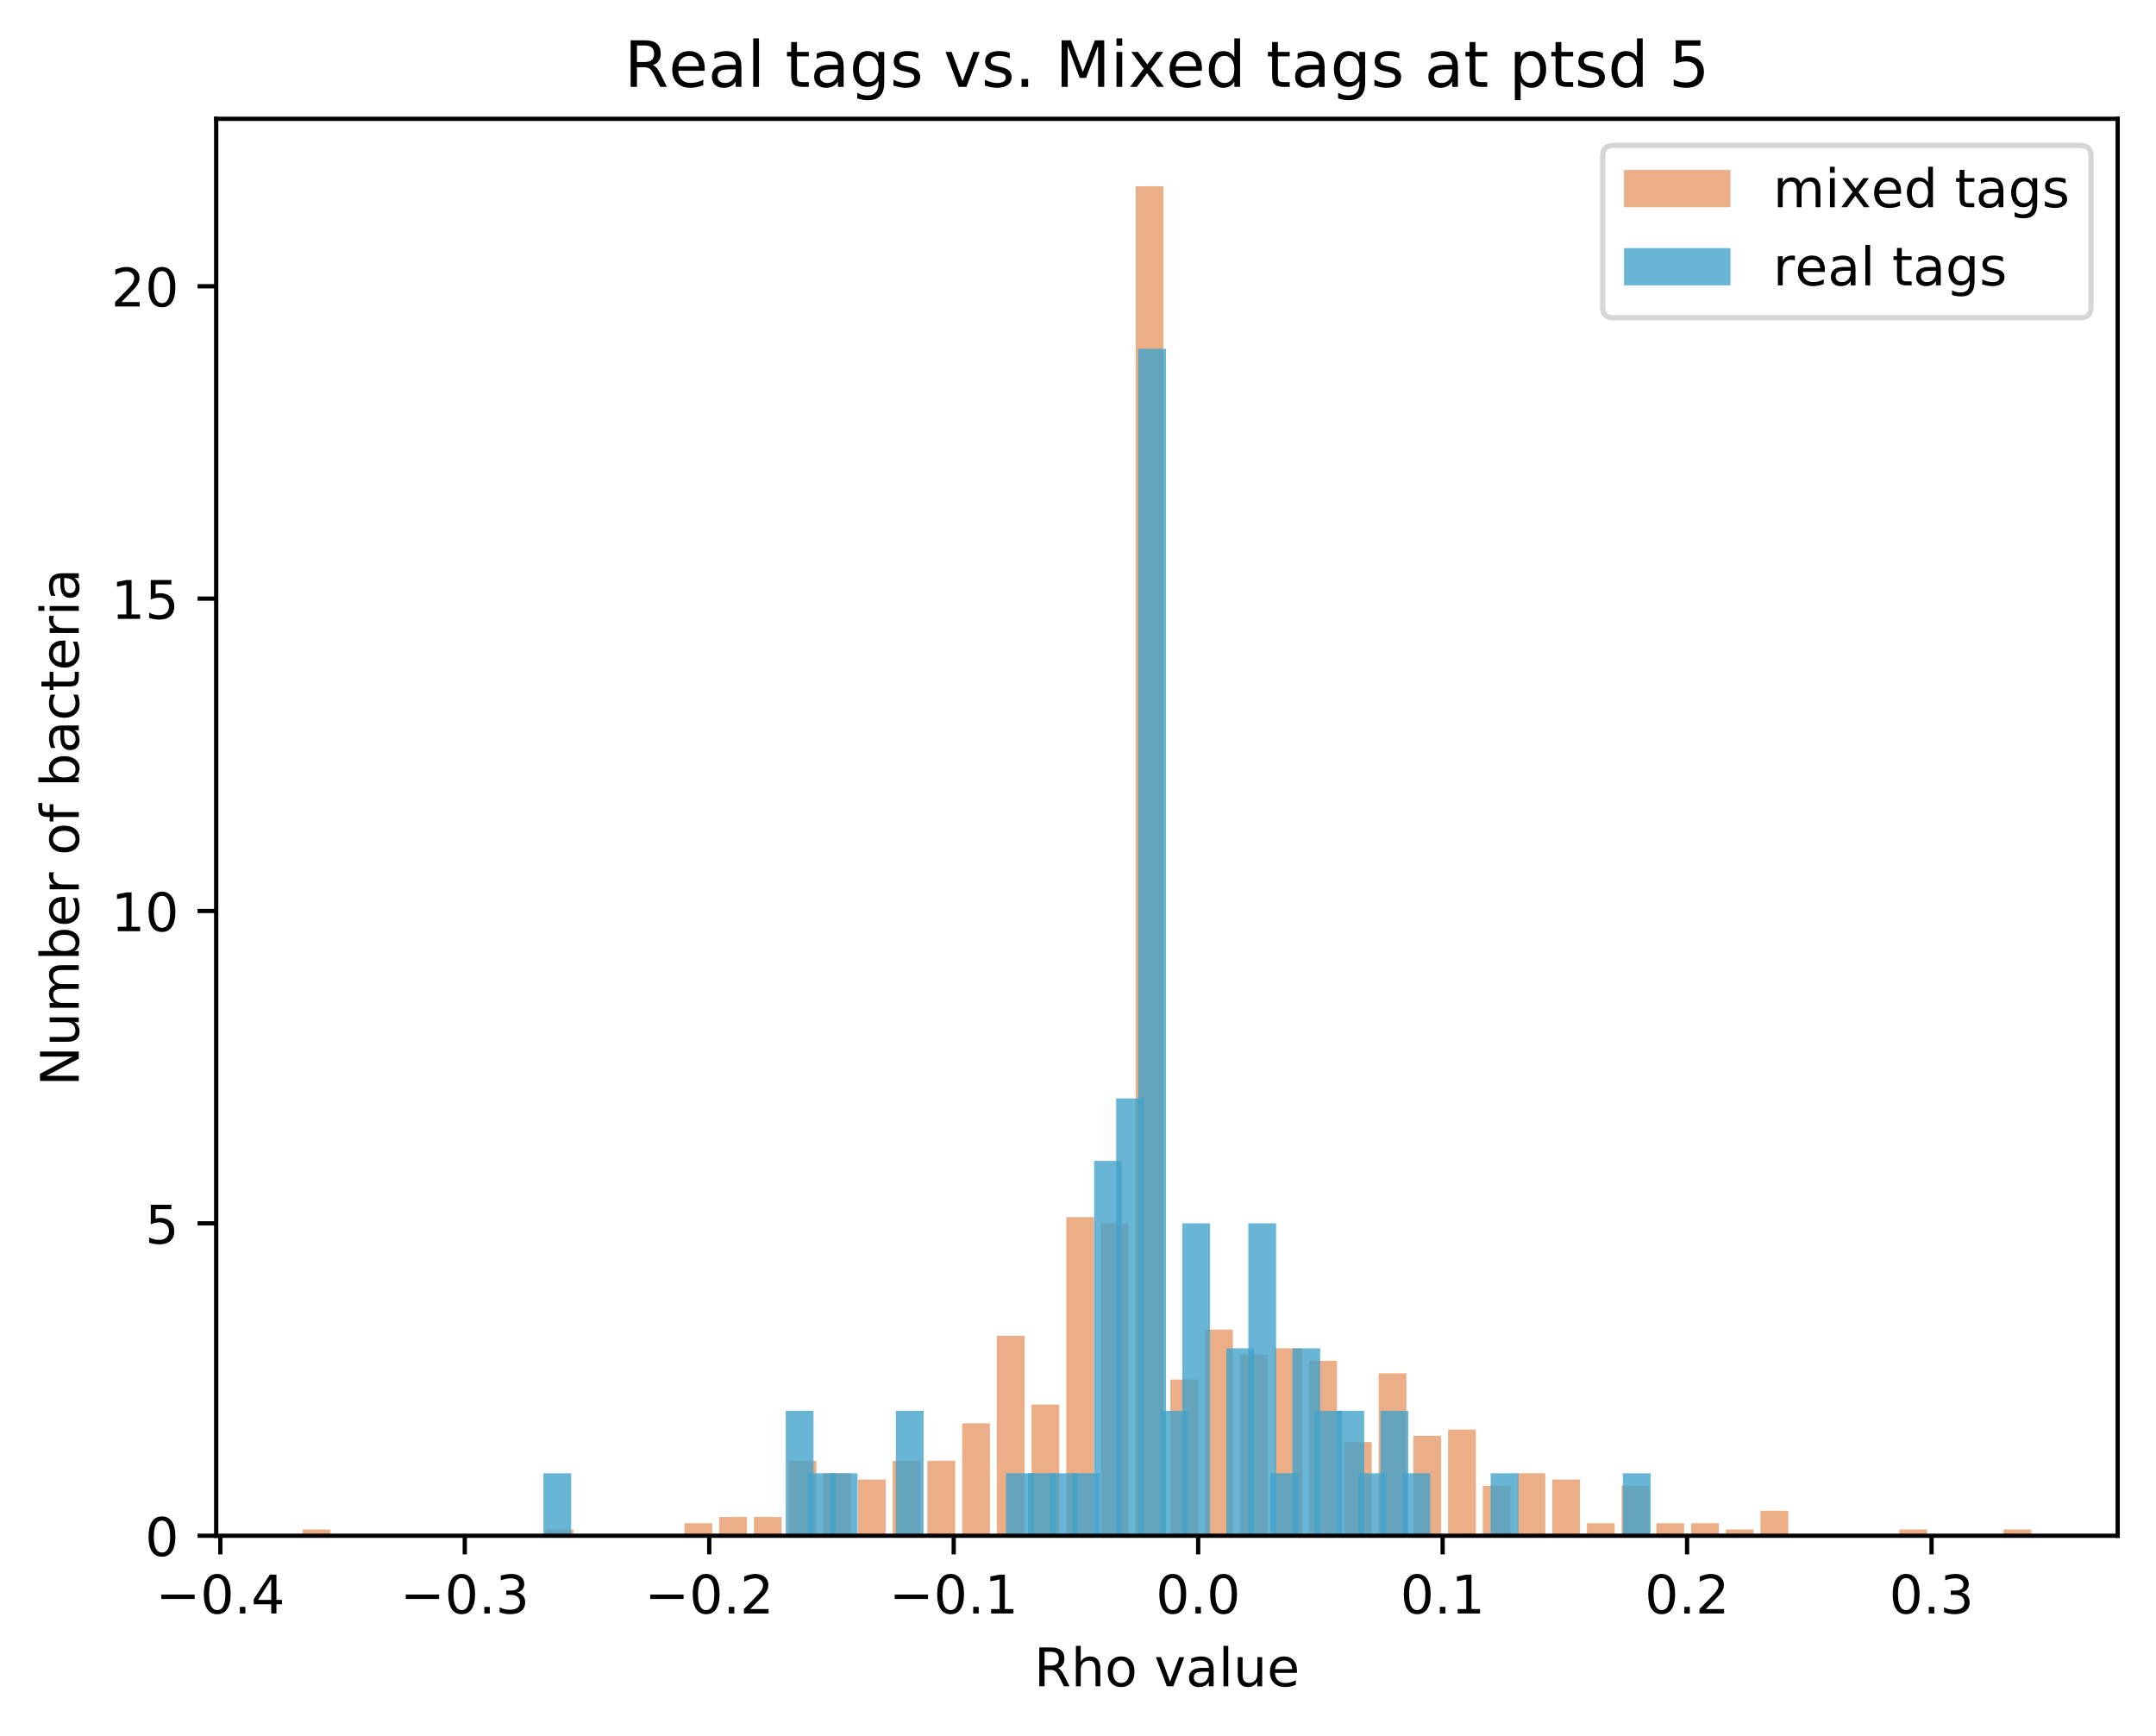 <?xml version="1.0" encoding="utf-8" standalone="no"?>
<!DOCTYPE svg PUBLIC "-//W3C//DTD SVG 1.1//EN"
  "http://www.w3.org/Graphics/SVG/1.1/DTD/svg11.dtd">
<!-- Created with matplotlib (https://matplotlib.org/) -->
<svg height="325.986pt" version="1.1" viewBox="0 0 404.923 325.986" width="404.923pt" xmlns="http://www.w3.org/2000/svg" xmlns:xlink="http://www.w3.org/1999/xlink">
 <defs>
  <style type="text/css">
*{stroke-linecap:butt;stroke-linejoin:round;}
  </style>
 </defs>
 <g id="figure_1">
  <g id="patch_1">
   <path d="M 0 325.986 
L 404.923 325.986 
L 404.923 0 
L 0 0 
z
" style="fill:#ffffff;"/>
  </g>
  <g id="axes_1">
   <g id="patch_2">
    <path d="M 40.603 288.43 
L 397.723 288.43 
L 397.723 22.318 
L 40.603 22.318 
z
" style="fill:#ffffff;"/>
   </g>
   <g id="patch_3">
    <path clip-path="url(#pa5e1e44754)" d="M 56.836 288.43 
L 62.051 288.43 
L 62.051 287.257 
L 56.836 287.257 
z
" style="fill:#d95f0e;opacity:0.5;"/>
   </g>
   <g id="patch_4">
    <path clip-path="url(#pa5e1e44754)" d="M 63.355 288.43 
L 68.57 288.43 
L 68.57 288.43 
L 63.355 288.43 
z
" style="fill:#d95f0e;opacity:0.5;"/>
   </g>
   <g id="patch_5">
    <path clip-path="url(#pa5e1e44754)" d="M 69.874 288.43 
L 75.09 288.43 
L 75.09 288.43 
L 69.874 288.43 
z
" style="fill:#d95f0e;opacity:0.5;"/>
   </g>
   <g id="patch_6">
    <path clip-path="url(#pa5e1e44754)" d="M 76.393 288.43 
L 81.609 288.43 
L 81.609 288.43 
L 76.393 288.43 
z
" style="fill:#d95f0e;opacity:0.5;"/>
   </g>
   <g id="patch_7">
    <path clip-path="url(#pa5e1e44754)" d="M 82.913 288.43 
L 88.128 288.43 
L 88.128 288.43 
L 82.913 288.43 
z
" style="fill:#d95f0e;opacity:0.5;"/>
   </g>
   <g id="patch_8">
    <path clip-path="url(#pa5e1e44754)" d="M 89.432 288.43 
L 94.647 288.43 
L 94.647 288.43 
L 89.432 288.43 
z
" style="fill:#d95f0e;opacity:0.5;"/>
   </g>
   <g id="patch_9">
    <path clip-path="url(#pa5e1e44754)" d="M 95.951 288.43 
L 101.166 288.43 
L 101.166 288.43 
L 95.951 288.43 
z
" style="fill:#d95f0e;opacity:0.5;"/>
   </g>
   <g id="patch_10">
    <path clip-path="url(#pa5e1e44754)" d="M 102.47 288.43 
L 107.685 288.43 
L 107.685 287.257 
L 102.47 287.257 
z
" style="fill:#d95f0e;opacity:0.5;"/>
   </g>
   <g id="patch_11">
    <path clip-path="url(#pa5e1e44754)" d="M 108.989 288.43 
L 114.205 288.43 
L 114.205 288.43 
L 108.989 288.43 
z
" style="fill:#d95f0e;opacity:0.5;"/>
   </g>
   <g id="patch_12">
    <path clip-path="url(#pa5e1e44754)" d="M 115.508 288.43 
L 120.724 288.43 
L 120.724 288.43 
L 115.508 288.43 
z
" style="fill:#d95f0e;opacity:0.5;"/>
   </g>
   <g id="patch_13">
    <path clip-path="url(#pa5e1e44754)" d="M 122.028 288.43 
L 127.243 288.43 
L 127.243 288.43 
L 122.028 288.43 
z
" style="fill:#d95f0e;opacity:0.5;"/>
   </g>
   <g id="patch_14">
    <path clip-path="url(#pa5e1e44754)" d="M 128.547 288.43 
L 133.762 288.43 
L 133.762 286.083 
L 128.547 286.083 
z
" style="fill:#d95f0e;opacity:0.5;"/>
   </g>
   <g id="patch_15">
    <path clip-path="url(#pa5e1e44754)" d="M 135.066 288.43 
L 140.281 288.43 
L 140.281 284.91 
L 135.066 284.91 
z
" style="fill:#d95f0e;opacity:0.5;"/>
   </g>
   <g id="patch_16">
    <path clip-path="url(#pa5e1e44754)" d="M 141.585 288.43 
L 146.8 288.43 
L 146.8 284.91 
L 141.585 284.91 
z
" style="fill:#d95f0e;opacity:0.5;"/>
   </g>
   <g id="patch_17">
    <path clip-path="url(#pa5e1e44754)" d="M 148.104 288.43 
L 153.32 288.43 
L 153.32 274.35 
L 148.104 274.35 
z
" style="fill:#d95f0e;opacity:0.5;"/>
   </g>
   <g id="patch_18">
    <path clip-path="url(#pa5e1e44754)" d="M 154.623 288.43 
L 159.839 288.43 
L 159.839 276.697 
L 154.623 276.697 
z
" style="fill:#d95f0e;opacity:0.5;"/>
   </g>
   <g id="patch_19">
    <path clip-path="url(#pa5e1e44754)" d="M 161.143 288.43 
L 166.358 288.43 
L 166.358 277.87 
L 161.143 277.87 
z
" style="fill:#d95f0e;opacity:0.5;"/>
   </g>
   <g id="patch_20">
    <path clip-path="url(#pa5e1e44754)" d="M 167.662 288.43 
L 172.877 288.43 
L 172.877 274.35 
L 167.662 274.35 
z
" style="fill:#d95f0e;opacity:0.5;"/>
   </g>
   <g id="patch_21">
    <path clip-path="url(#pa5e1e44754)" d="M 174.181 288.43 
L 179.396 288.43 
L 179.396 274.35 
L 174.181 274.35 
z
" style="fill:#d95f0e;opacity:0.5;"/>
   </g>
   <g id="patch_22">
    <path clip-path="url(#pa5e1e44754)" d="M 180.7 288.43 
L 185.915 288.43 
L 185.915 267.31 
L 180.7 267.31 
z
" style="fill:#d95f0e;opacity:0.5;"/>
   </g>
   <g id="patch_23">
    <path clip-path="url(#pa5e1e44754)" d="M 187.219 288.43 
L 192.435 288.43 
L 192.435 250.883 
L 187.219 250.883 
z
" style="fill:#d95f0e;opacity:0.5;"/>
   </g>
   <g id="patch_24">
    <path clip-path="url(#pa5e1e44754)" d="M 193.738 288.43 
L 198.954 288.43 
L 198.954 263.79 
L 193.738 263.79 
z
" style="fill:#d95f0e;opacity:0.5;"/>
   </g>
   <g id="patch_25">
    <path clip-path="url(#pa5e1e44754)" d="M 200.258 288.43 
L 205.473 288.43 
L 205.473 228.59 
L 200.258 228.59 
z
" style="fill:#d95f0e;opacity:0.5;"/>
   </g>
   <g id="patch_26">
    <path clip-path="url(#pa5e1e44754)" d="M 206.777 288.43 
L 211.992 288.43 
L 211.992 229.763 
L 206.777 229.763 
z
" style="fill:#d95f0e;opacity:0.5;"/>
   </g>
   <g id="patch_27">
    <path clip-path="url(#pa5e1e44754)" d="M 213.296 288.43 
L 218.511 288.43 
L 218.511 34.99 
L 213.296 34.99 
z
" style="fill:#d95f0e;opacity:0.5;"/>
   </g>
   <g id="patch_28">
    <path clip-path="url(#pa5e1e44754)" d="M 219.815 288.43 
L 225.03 288.43 
L 225.03 259.097 
L 219.815 259.097 
z
" style="fill:#d95f0e;opacity:0.5;"/>
   </g>
   <g id="patch_29">
    <path clip-path="url(#pa5e1e44754)" d="M 226.334 288.43 
L 231.55 288.43 
L 231.55 249.71 
L 226.334 249.71 
z
" style="fill:#d95f0e;opacity:0.5;"/>
   </g>
   <g id="patch_30">
    <path clip-path="url(#pa5e1e44754)" d="M 232.853 288.43 
L 238.069 288.43 
L 238.069 254.403 
L 232.853 254.403 
z
" style="fill:#d95f0e;opacity:0.5;"/>
   </g>
   <g id="patch_31">
    <path clip-path="url(#pa5e1e44754)" d="M 239.373 288.43 
L 244.588 288.43 
L 244.588 253.23 
L 239.373 253.23 
z
" style="fill:#d95f0e;opacity:0.5;"/>
   </g>
   <g id="patch_32">
    <path clip-path="url(#pa5e1e44754)" d="M 245.892 288.43 
L 251.107 288.43 
L 251.107 255.577 
L 245.892 255.577 
z
" style="fill:#d95f0e;opacity:0.5;"/>
   </g>
   <g id="patch_33">
    <path clip-path="url(#pa5e1e44754)" d="M 252.411 288.43 
L 257.626 288.43 
L 257.626 270.83 
L 252.411 270.83 
z
" style="fill:#d95f0e;opacity:0.5;"/>
   </g>
   <g id="patch_34">
    <path clip-path="url(#pa5e1e44754)" d="M 258.93 288.43 
L 264.145 288.43 
L 264.145 257.923 
L 258.93 257.923 
z
" style="fill:#d95f0e;opacity:0.5;"/>
   </g>
   <g id="patch_35">
    <path clip-path="url(#pa5e1e44754)" d="M 265.449 288.43 
L 270.665 288.43 
L 270.665 269.657 
L 265.449 269.657 
z
" style="fill:#d95f0e;opacity:0.5;"/>
   </g>
   <g id="patch_36">
    <path clip-path="url(#pa5e1e44754)" d="M 271.968 288.43 
L 277.184 288.43 
L 277.184 268.483 
L 271.968 268.483 
z
" style="fill:#d95f0e;opacity:0.5;"/>
   </g>
   <g id="patch_37">
    <path clip-path="url(#pa5e1e44754)" d="M 278.488 288.43 
L 283.703 288.43 
L 283.703 279.043 
L 278.488 279.043 
z
" style="fill:#d95f0e;opacity:0.5;"/>
   </g>
   <g id="patch_38">
    <path clip-path="url(#pa5e1e44754)" d="M 285.007 288.43 
L 290.222 288.43 
L 290.222 276.697 
L 285.007 276.697 
z
" style="fill:#d95f0e;opacity:0.5;"/>
   </g>
   <g id="patch_39">
    <path clip-path="url(#pa5e1e44754)" d="M 291.526 288.43 
L 296.741 288.43 
L 296.741 277.87 
L 291.526 277.87 
z
" style="fill:#d95f0e;opacity:0.5;"/>
   </g>
   <g id="patch_40">
    <path clip-path="url(#pa5e1e44754)" d="M 298.045 288.43 
L 303.26 288.43 
L 303.26 286.083 
L 298.045 286.083 
z
" style="fill:#d95f0e;opacity:0.5;"/>
   </g>
   <g id="patch_41">
    <path clip-path="url(#pa5e1e44754)" d="M 304.564 288.43 
L 309.78 288.43 
L 309.78 279.043 
L 304.564 279.043 
z
" style="fill:#d95f0e;opacity:0.5;"/>
   </g>
   <g id="patch_42">
    <path clip-path="url(#pa5e1e44754)" d="M 311.083 288.43 
L 316.299 288.43 
L 316.299 286.083 
L 311.083 286.083 
z
" style="fill:#d95f0e;opacity:0.5;"/>
   </g>
   <g id="patch_43">
    <path clip-path="url(#pa5e1e44754)" d="M 317.603 288.43 
L 322.818 288.43 
L 322.818 286.083 
L 317.603 286.083 
z
" style="fill:#d95f0e;opacity:0.5;"/>
   </g>
   <g id="patch_44">
    <path clip-path="url(#pa5e1e44754)" d="M 324.122 288.43 
L 329.337 288.43 
L 329.337 287.257 
L 324.122 287.257 
z
" style="fill:#d95f0e;opacity:0.5;"/>
   </g>
   <g id="patch_45">
    <path clip-path="url(#pa5e1e44754)" d="M 330.641 288.43 
L 335.856 288.43 
L 335.856 283.737 
L 330.641 283.737 
z
" style="fill:#d95f0e;opacity:0.5;"/>
   </g>
   <g id="patch_46">
    <path clip-path="url(#pa5e1e44754)" d="M 337.16 288.43 
L 342.375 288.43 
L 342.375 288.43 
L 337.16 288.43 
z
" style="fill:#d95f0e;opacity:0.5;"/>
   </g>
   <g id="patch_47">
    <path clip-path="url(#pa5e1e44754)" d="M 343.679 288.43 
L 348.895 288.43 
L 348.895 288.43 
L 343.679 288.43 
z
" style="fill:#d95f0e;opacity:0.5;"/>
   </g>
   <g id="patch_48">
    <path clip-path="url(#pa5e1e44754)" d="M 350.198 288.43 
L 355.414 288.43 
L 355.414 288.43 
L 350.198 288.43 
z
" style="fill:#d95f0e;opacity:0.5;"/>
   </g>
   <g id="patch_49">
    <path clip-path="url(#pa5e1e44754)" d="M 356.718 288.43 
L 361.933 288.43 
L 361.933 287.257 
L 356.718 287.257 
z
" style="fill:#d95f0e;opacity:0.5;"/>
   </g>
   <g id="patch_50">
    <path clip-path="url(#pa5e1e44754)" d="M 363.237 288.43 
L 368.452 288.43 
L 368.452 288.43 
L 363.237 288.43 
z
" style="fill:#d95f0e;opacity:0.5;"/>
   </g>
   <g id="patch_51">
    <path clip-path="url(#pa5e1e44754)" d="M 369.756 288.43 
L 374.971 288.43 
L 374.971 288.43 
L 369.756 288.43 
z
" style="fill:#d95f0e;opacity:0.5;"/>
   </g>
   <g id="patch_52">
    <path clip-path="url(#pa5e1e44754)" d="M 376.275 288.43 
L 381.49 288.43 
L 381.49 287.257 
L 376.275 287.257 
z
" style="fill:#d95f0e;opacity:0.5;"/>
   </g>
   <g id="patch_53">
    <path clip-path="url(#pa5e1e44754)" d="M 102.059 288.43 
L 107.274 288.43 
L 107.274 276.697 
L 102.059 276.697 
z
" style="fill:#43a2ca;opacity:0.8;"/>
   </g>
   <g id="patch_54">
    <path clip-path="url(#pa5e1e44754)" d="M 106.196 288.43 
L 111.412 288.43 
L 111.412 288.43 
L 106.196 288.43 
z
" style="fill:#43a2ca;opacity:0.8;"/>
   </g>
   <g id="patch_55">
    <path clip-path="url(#pa5e1e44754)" d="M 110.334 288.43 
L 115.549 288.43 
L 115.549 288.43 
L 110.334 288.43 
z
" style="fill:#43a2ca;opacity:0.8;"/>
   </g>
   <g id="patch_56">
    <path clip-path="url(#pa5e1e44754)" d="M 114.471 288.43 
L 119.686 288.43 
L 119.686 288.43 
L 114.471 288.43 
z
" style="fill:#43a2ca;opacity:0.8;"/>
   </g>
   <g id="patch_57">
    <path clip-path="url(#pa5e1e44754)" d="M 118.608 288.43 
L 123.823 288.43 
L 123.823 288.43 
L 118.608 288.43 
z
" style="fill:#43a2ca;opacity:0.8;"/>
   </g>
   <g id="patch_58">
    <path clip-path="url(#pa5e1e44754)" d="M 122.745 288.43 
L 127.961 288.43 
L 127.961 288.43 
L 122.745 288.43 
z
" style="fill:#43a2ca;opacity:0.8;"/>
   </g>
   <g id="patch_59">
    <path clip-path="url(#pa5e1e44754)" d="M 126.883 288.43 
L 132.098 288.43 
L 132.098 288.43 
L 126.883 288.43 
z
" style="fill:#43a2ca;opacity:0.8;"/>
   </g>
   <g id="patch_60">
    <path clip-path="url(#pa5e1e44754)" d="M 131.02 288.43 
L 136.235 288.43 
L 136.235 288.43 
L 131.02 288.43 
z
" style="fill:#43a2ca;opacity:0.8;"/>
   </g>
   <g id="patch_61">
    <path clip-path="url(#pa5e1e44754)" d="M 135.157 288.43 
L 140.373 288.43 
L 140.373 288.43 
L 135.157 288.43 
z
" style="fill:#43a2ca;opacity:0.8;"/>
   </g>
   <g id="patch_62">
    <path clip-path="url(#pa5e1e44754)" d="M 139.295 288.43 
L 144.51 288.43 
L 144.51 288.43 
L 139.295 288.43 
z
" style="fill:#43a2ca;opacity:0.8;"/>
   </g>
   <g id="patch_63">
    <path clip-path="url(#pa5e1e44754)" d="M 143.432 288.43 
L 148.647 288.43 
L 148.647 288.43 
L 143.432 288.43 
z
" style="fill:#43a2ca;opacity:0.8;"/>
   </g>
   <g id="patch_64">
    <path clip-path="url(#pa5e1e44754)" d="M 147.569 288.43 
L 152.784 288.43 
L 152.784 264.963 
L 147.569 264.963 
z
" style="fill:#43a2ca;opacity:0.8;"/>
   </g>
   <g id="patch_65">
    <path clip-path="url(#pa5e1e44754)" d="M 151.706 288.43 
L 156.922 288.43 
L 156.922 276.697 
L 151.706 276.697 
z
" style="fill:#43a2ca;opacity:0.8;"/>
   </g>
   <g id="patch_66">
    <path clip-path="url(#pa5e1e44754)" d="M 155.844 288.43 
L 161.059 288.43 
L 161.059 276.697 
L 155.844 276.697 
z
" style="fill:#43a2ca;opacity:0.8;"/>
   </g>
   <g id="patch_67">
    <path clip-path="url(#pa5e1e44754)" d="M 159.981 288.43 
L 165.196 288.43 
L 165.196 288.43 
L 159.981 288.43 
z
" style="fill:#43a2ca;opacity:0.8;"/>
   </g>
   <g id="patch_68">
    <path clip-path="url(#pa5e1e44754)" d="M 164.118 288.43 
L 169.334 288.43 
L 169.334 288.43 
L 164.118 288.43 
z
" style="fill:#43a2ca;opacity:0.8;"/>
   </g>
   <g id="patch_69">
    <path clip-path="url(#pa5e1e44754)" d="M 168.256 288.43 
L 173.471 288.43 
L 173.471 264.963 
L 168.256 264.963 
z
" style="fill:#43a2ca;opacity:0.8;"/>
   </g>
   <g id="patch_70">
    <path clip-path="url(#pa5e1e44754)" d="M 172.393 288.43 
L 177.608 288.43 
L 177.608 288.43 
L 172.393 288.43 
z
" style="fill:#43a2ca;opacity:0.8;"/>
   </g>
   <g id="patch_71">
    <path clip-path="url(#pa5e1e44754)" d="M 176.53 288.43 
L 181.745 288.43 
L 181.745 288.43 
L 176.53 288.43 
z
" style="fill:#43a2ca;opacity:0.8;"/>
   </g>
   <g id="patch_72">
    <path clip-path="url(#pa5e1e44754)" d="M 180.667 288.43 
L 185.883 288.43 
L 185.883 288.43 
L 180.667 288.43 
z
" style="fill:#43a2ca;opacity:0.8;"/>
   </g>
   <g id="patch_73">
    <path clip-path="url(#pa5e1e44754)" d="M 184.805 288.43 
L 190.02 288.43 
L 190.02 288.43 
L 184.805 288.43 
z
" style="fill:#43a2ca;opacity:0.8;"/>
   </g>
   <g id="patch_74">
    <path clip-path="url(#pa5e1e44754)" d="M 188.942 288.43 
L 194.157 288.43 
L 194.157 276.697 
L 188.942 276.697 
z
" style="fill:#43a2ca;opacity:0.8;"/>
   </g>
   <g id="patch_75">
    <path clip-path="url(#pa5e1e44754)" d="M 193.079 288.43 
L 198.295 288.43 
L 198.295 276.697 
L 193.079 276.697 
z
" style="fill:#43a2ca;opacity:0.8;"/>
   </g>
   <g id="patch_76">
    <path clip-path="url(#pa5e1e44754)" d="M 197.216 288.43 
L 202.432 288.43 
L 202.432 276.697 
L 197.216 276.697 
z
" style="fill:#43a2ca;opacity:0.8;"/>
   </g>
   <g id="patch_77">
    <path clip-path="url(#pa5e1e44754)" d="M 201.354 288.43 
L 206.569 288.43 
L 206.569 276.697 
L 201.354 276.697 
z
" style="fill:#43a2ca;opacity:0.8;"/>
   </g>
   <g id="patch_78">
    <path clip-path="url(#pa5e1e44754)" d="M 205.491 288.43 
L 210.706 288.43 
L 210.706 218.03 
L 205.491 218.03 
z
" style="fill:#43a2ca;opacity:0.8;"/>
   </g>
   <g id="patch_79">
    <path clip-path="url(#pa5e1e44754)" d="M 209.628 288.43 
L 214.844 288.43 
L 214.844 206.297 
L 209.628 206.297 
z
" style="fill:#43a2ca;opacity:0.8;"/>
   </g>
   <g id="patch_80">
    <path clip-path="url(#pa5e1e44754)" d="M 213.766 288.43 
L 218.981 288.43 
L 218.981 65.497 
L 213.766 65.497 
z
" style="fill:#43a2ca;opacity:0.8;"/>
   </g>
   <g id="patch_81">
    <path clip-path="url(#pa5e1e44754)" d="M 217.903 288.43 
L 223.118 288.43 
L 223.118 264.963 
L 217.903 264.963 
z
" style="fill:#43a2ca;opacity:0.8;"/>
   </g>
   <g id="patch_82">
    <path clip-path="url(#pa5e1e44754)" d="M 222.04 288.43 
L 227.256 288.43 
L 227.256 229.763 
L 222.04 229.763 
z
" style="fill:#43a2ca;opacity:0.8;"/>
   </g>
   <g id="patch_83">
    <path clip-path="url(#pa5e1e44754)" d="M 226.177 288.43 
L 231.393 288.43 
L 231.393 288.43 
L 226.177 288.43 
z
" style="fill:#43a2ca;opacity:0.8;"/>
   </g>
   <g id="patch_84">
    <path clip-path="url(#pa5e1e44754)" d="M 230.315 288.43 
L 235.53 288.43 
L 235.53 253.23 
L 230.315 253.23 
z
" style="fill:#43a2ca;opacity:0.8;"/>
   </g>
   <g id="patch_85">
    <path clip-path="url(#pa5e1e44754)" d="M 234.452 288.43 
L 239.667 288.43 
L 239.667 229.763 
L 234.452 229.763 
z
" style="fill:#43a2ca;opacity:0.8;"/>
   </g>
   <g id="patch_86">
    <path clip-path="url(#pa5e1e44754)" d="M 238.589 288.43 
L 243.805 288.43 
L 243.805 276.697 
L 238.589 276.697 
z
" style="fill:#43a2ca;opacity:0.8;"/>
   </g>
   <g id="patch_87">
    <path clip-path="url(#pa5e1e44754)" d="M 242.727 288.43 
L 247.942 288.43 
L 247.942 253.23 
L 242.727 253.23 
z
" style="fill:#43a2ca;opacity:0.8;"/>
   </g>
   <g id="patch_88">
    <path clip-path="url(#pa5e1e44754)" d="M 246.864 288.43 
L 252.079 288.43 
L 252.079 264.963 
L 246.864 264.963 
z
" style="fill:#43a2ca;opacity:0.8;"/>
   </g>
   <g id="patch_89">
    <path clip-path="url(#pa5e1e44754)" d="M 251.001 288.43 
L 256.217 288.43 
L 256.217 264.963 
L 251.001 264.963 
z
" style="fill:#43a2ca;opacity:0.8;"/>
   </g>
   <g id="patch_90">
    <path clip-path="url(#pa5e1e44754)" d="M 255.138 288.43 
L 260.354 288.43 
L 260.354 276.697 
L 255.138 276.697 
z
" style="fill:#43a2ca;opacity:0.8;"/>
   </g>
   <g id="patch_91">
    <path clip-path="url(#pa5e1e44754)" d="M 259.276 288.43 
L 264.491 288.43 
L 264.491 264.963 
L 259.276 264.963 
z
" style="fill:#43a2ca;opacity:0.8;"/>
   </g>
   <g id="patch_92">
    <path clip-path="url(#pa5e1e44754)" d="M 263.413 288.43 
L 268.628 288.43 
L 268.628 276.697 
L 263.413 276.697 
z
" style="fill:#43a2ca;opacity:0.8;"/>
   </g>
   <g id="patch_93">
    <path clip-path="url(#pa5e1e44754)" d="M 267.55 288.43 
L 272.766 288.43 
L 272.766 288.43 
L 267.55 288.43 
z
" style="fill:#43a2ca;opacity:0.8;"/>
   </g>
   <g id="patch_94">
    <path clip-path="url(#pa5e1e44754)" d="M 271.688 288.43 
L 276.903 288.43 
L 276.903 288.43 
L 271.688 288.43 
z
" style="fill:#43a2ca;opacity:0.8;"/>
   </g>
   <g id="patch_95">
    <path clip-path="url(#pa5e1e44754)" d="M 275.825 288.43 
L 281.04 288.43 
L 281.04 288.43 
L 275.825 288.43 
z
" style="fill:#43a2ca;opacity:0.8;"/>
   </g>
   <g id="patch_96">
    <path clip-path="url(#pa5e1e44754)" d="M 279.962 288.43 
L 285.178 288.43 
L 285.178 276.697 
L 279.962 276.697 
z
" style="fill:#43a2ca;opacity:0.8;"/>
   </g>
   <g id="patch_97">
    <path clip-path="url(#pa5e1e44754)" d="M 284.099 288.43 
L 289.315 288.43 
L 289.315 288.43 
L 284.099 288.43 
z
" style="fill:#43a2ca;opacity:0.8;"/>
   </g>
   <g id="patch_98">
    <path clip-path="url(#pa5e1e44754)" d="M 288.237 288.43 
L 293.452 288.43 
L 293.452 288.43 
L 288.237 288.43 
z
" style="fill:#43a2ca;opacity:0.8;"/>
   </g>
   <g id="patch_99">
    <path clip-path="url(#pa5e1e44754)" d="M 292.374 288.43 
L 297.589 288.43 
L 297.589 288.43 
L 292.374 288.43 
z
" style="fill:#43a2ca;opacity:0.8;"/>
   </g>
   <g id="patch_100">
    <path clip-path="url(#pa5e1e44754)" d="M 296.511 288.43 
L 301.727 288.43 
L 301.727 288.43 
L 296.511 288.43 
z
" style="fill:#43a2ca;opacity:0.8;"/>
   </g>
   <g id="patch_101">
    <path clip-path="url(#pa5e1e44754)" d="M 300.649 288.43 
L 305.864 288.43 
L 305.864 288.43 
L 300.649 288.43 
z
" style="fill:#43a2ca;opacity:0.8;"/>
   </g>
   <g id="patch_102">
    <path clip-path="url(#pa5e1e44754)" d="M 304.786 288.43 
L 310.001 288.43 
L 310.001 276.697 
L 304.786 276.697 
z
" style="fill:#43a2ca;opacity:0.8;"/>
   </g>
   <g id="matplotlib.axis_1">
    <g id="xtick_1">
     <g id="line2d_1">
      <defs>
       <path d="M 0 0 
L 0 3.5 
" id="m11cea26d04" style="stroke:#000000;stroke-width:0.8;"/>
      </defs>
      <g>
       <use style="stroke:#000000;stroke-width:0.8;" x="41.38" xlink:href="#m11cea26d04" y="288.43"/>
      </g>
     </g>
     <g id="text_1">
      <!-- −0.4 -->
      <defs>
       <path d="M 10.594 35.5 
L 73.188 35.5 
L 73.188 27.203 
L 10.594 27.203 
z
" id="DejaVuSans-8722"/>
       <path d="M 31.781 66.406 
Q 24.172 66.406 20.328 58.906 
Q 16.5 51.422 16.5 36.375 
Q 16.5 21.391 20.328 13.891 
Q 24.172 6.391 31.781 6.391 
Q 39.453 6.391 43.281 13.891 
Q 47.125 21.391 47.125 36.375 
Q 47.125 51.422 43.281 58.906 
Q 39.453 66.406 31.781 66.406 
z
M 31.781 74.219 
Q 44.047 74.219 50.516 64.516 
Q 56.984 54.828 56.984 36.375 
Q 56.984 17.969 50.516 8.266 
Q 44.047 -1.422 31.781 -1.422 
Q 19.531 -1.422 13.062 8.266 
Q 6.594 17.969 6.594 36.375 
Q 6.594 54.828 13.062 64.516 
Q 19.531 74.219 31.781 74.219 
z
" id="DejaVuSans-48"/>
       <path d="M 10.688 12.406 
L 21 12.406 
L 21 0 
L 10.688 0 
z
" id="DejaVuSans-46"/>
       <path d="M 37.797 64.312 
L 12.891 25.391 
L 37.797 25.391 
z
M 35.203 72.906 
L 47.609 72.906 
L 47.609 25.391 
L 58.016 25.391 
L 58.016 17.188 
L 47.609 17.188 
L 47.609 0 
L 37.797 0 
L 37.797 17.188 
L 4.891 17.188 
L 4.891 26.703 
z
" id="DejaVuSans-52"/>
      </defs>
      <g transform="translate(29.239 303.029)scale(0.1 -0.1)">
       <use xlink:href="#DejaVuSans-8722"/>
       <use x="83.789" xlink:href="#DejaVuSans-48"/>
       <use x="147.412" xlink:href="#DejaVuSans-46"/>
       <use x="179.199" xlink:href="#DejaVuSans-52"/>
      </g>
     </g>
    </g>
    <g id="xtick_2">
     <g id="line2d_2">
      <g>
       <use style="stroke:#000000;stroke-width:0.8;" x="87.293" xlink:href="#m11cea26d04" y="288.43"/>
      </g>
     </g>
     <g id="text_2">
      <!-- −0.3 -->
      <defs>
       <path d="M 40.578 39.312 
Q 47.656 37.797 51.625 33 
Q 55.609 28.219 55.609 21.188 
Q 55.609 10.406 48.188 4.484 
Q 40.766 -1.422 27.094 -1.422 
Q 22.516 -1.422 17.656 -0.516 
Q 12.797 0.391 7.625 2.203 
L 7.625 11.719 
Q 11.719 9.328 16.594 8.109 
Q 21.484 6.891 26.812 6.891 
Q 36.078 6.891 40.938 10.547 
Q 45.797 14.203 45.797 21.188 
Q 45.797 27.641 41.281 31.266 
Q 36.766 34.906 28.719 34.906 
L 20.219 34.906 
L 20.219 43.016 
L 29.109 43.016 
Q 36.375 43.016 40.234 45.922 
Q 44.094 48.828 44.094 54.297 
Q 44.094 59.906 40.109 62.906 
Q 36.141 65.922 28.719 65.922 
Q 24.656 65.922 20.016 65.031 
Q 15.375 64.156 9.812 62.312 
L 9.812 71.094 
Q 15.438 72.656 20.344 73.438 
Q 25.25 74.219 29.594 74.219 
Q 40.828 74.219 47.359 69.109 
Q 53.906 64.016 53.906 55.328 
Q 53.906 49.266 50.438 45.094 
Q 46.969 40.922 40.578 39.312 
z
" id="DejaVuSans-51"/>
      </defs>
      <g transform="translate(75.151 303.029)scale(0.1 -0.1)">
       <use xlink:href="#DejaVuSans-8722"/>
       <use x="83.789" xlink:href="#DejaVuSans-48"/>
       <use x="147.412" xlink:href="#DejaVuSans-46"/>
       <use x="179.199" xlink:href="#DejaVuSans-51"/>
      </g>
     </g>
    </g>
    <g id="xtick_3">
     <g id="line2d_3">
      <g>
       <use style="stroke:#000000;stroke-width:0.8;" x="133.205" xlink:href="#m11cea26d04" y="288.43"/>
      </g>
     </g>
     <g id="text_3">
      <!-- −0.2 -->
      <defs>
       <path d="M 19.188 8.297 
L 53.609 8.297 
L 53.609 0 
L 7.328 0 
L 7.328 8.297 
Q 12.938 14.109 22.625 23.891 
Q 32.328 33.688 34.812 36.531 
Q 39.547 41.844 41.422 45.531 
Q 43.312 49.219 43.312 52.781 
Q 43.312 58.594 39.234 62.25 
Q 35.156 65.922 28.609 65.922 
Q 23.969 65.922 18.812 64.312 
Q 13.672 62.703 7.812 59.422 
L 7.812 69.391 
Q 13.766 71.781 18.938 73 
Q 24.125 74.219 28.422 74.219 
Q 39.75 74.219 46.484 68.547 
Q 53.219 62.891 53.219 53.422 
Q 53.219 48.922 51.531 44.891 
Q 49.859 40.875 45.406 35.406 
Q 44.188 33.984 37.641 27.219 
Q 31.109 20.453 19.188 8.297 
z
" id="DejaVuSans-50"/>
      </defs>
      <g transform="translate(121.064 303.029)scale(0.1 -0.1)">
       <use xlink:href="#DejaVuSans-8722"/>
       <use x="83.789" xlink:href="#DejaVuSans-48"/>
       <use x="147.412" xlink:href="#DejaVuSans-46"/>
       <use x="179.199" xlink:href="#DejaVuSans-50"/>
      </g>
     </g>
    </g>
    <g id="xtick_4">
     <g id="line2d_4">
      <g>
       <use style="stroke:#000000;stroke-width:0.8;" x="179.118" xlink:href="#m11cea26d04" y="288.43"/>
      </g>
     </g>
     <g id="text_4">
      <!-- −0.1 -->
      <defs>
       <path d="M 12.406 8.297 
L 28.516 8.297 
L 28.516 63.922 
L 10.984 60.406 
L 10.984 69.391 
L 28.422 72.906 
L 38.281 72.906 
L 38.281 8.297 
L 54.391 8.297 
L 54.391 0 
L 12.406 0 
z
" id="DejaVuSans-49"/>
      </defs>
      <g transform="translate(166.976 303.029)scale(0.1 -0.1)">
       <use xlink:href="#DejaVuSans-8722"/>
       <use x="83.789" xlink:href="#DejaVuSans-48"/>
       <use x="147.412" xlink:href="#DejaVuSans-46"/>
       <use x="179.199" xlink:href="#DejaVuSans-49"/>
      </g>
     </g>
    </g>
    <g id="xtick_5">
     <g id="line2d_5">
      <g>
       <use style="stroke:#000000;stroke-width:0.8;" x="225.03" xlink:href="#m11cea26d04" y="288.43"/>
      </g>
     </g>
     <g id="text_5">
      <!-- 0.0 -->
      <g transform="translate(217.079 303.029)scale(0.1 -0.1)">
       <use xlink:href="#DejaVuSans-48"/>
       <use x="63.623" xlink:href="#DejaVuSans-46"/>
       <use x="95.41" xlink:href="#DejaVuSans-48"/>
      </g>
     </g>
    </g>
    <g id="xtick_6">
     <g id="line2d_6">
      <g>
       <use style="stroke:#000000;stroke-width:0.8;" x="270.943" xlink:href="#m11cea26d04" y="288.43"/>
      </g>
     </g>
     <g id="text_6">
      <!-- 0.1 -->
      <g transform="translate(262.991 303.029)scale(0.1 -0.1)">
       <use xlink:href="#DejaVuSans-48"/>
       <use x="63.623" xlink:href="#DejaVuSans-46"/>
       <use x="95.41" xlink:href="#DejaVuSans-49"/>
      </g>
     </g>
    </g>
    <g id="xtick_7">
     <g id="line2d_7">
      <g>
       <use style="stroke:#000000;stroke-width:0.8;" x="316.856" xlink:href="#m11cea26d04" y="288.43"/>
      </g>
     </g>
     <g id="text_7">
      <!-- 0.2 -->
      <g transform="translate(308.904 303.029)scale(0.1 -0.1)">
       <use xlink:href="#DejaVuSans-48"/>
       <use x="63.623" xlink:href="#DejaVuSans-46"/>
       <use x="95.41" xlink:href="#DejaVuSans-50"/>
      </g>
     </g>
    </g>
    <g id="xtick_8">
     <g id="line2d_8">
      <g>
       <use style="stroke:#000000;stroke-width:0.8;" x="362.768" xlink:href="#m11cea26d04" y="288.43"/>
      </g>
     </g>
     <g id="text_8">
      <!-- 0.3 -->
      <g transform="translate(354.817 303.029)scale(0.1 -0.1)">
       <use xlink:href="#DejaVuSans-48"/>
       <use x="63.623" xlink:href="#DejaVuSans-46"/>
       <use x="95.41" xlink:href="#DejaVuSans-51"/>
      </g>
     </g>
    </g>
    <g id="text_9">
     <!-- Rho value -->
     <defs>
      <path d="M 44.391 34.188 
Q 47.562 33.109 50.562 29.594 
Q 53.562 26.078 56.594 19.922 
L 66.609 0 
L 56 0 
L 46.688 18.703 
Q 43.062 26.031 39.672 28.422 
Q 36.281 30.812 30.422 30.812 
L 19.672 30.812 
L 19.672 0 
L 9.812 0 
L 9.812 72.906 
L 32.078 72.906 
Q 44.578 72.906 50.734 67.672 
Q 56.891 62.453 56.891 51.906 
Q 56.891 45.016 53.688 40.469 
Q 50.484 35.938 44.391 34.188 
z
M 19.672 64.797 
L 19.672 38.922 
L 32.078 38.922 
Q 39.203 38.922 42.844 42.219 
Q 46.484 45.516 46.484 51.906 
Q 46.484 58.297 42.844 61.547 
Q 39.203 64.797 32.078 64.797 
z
" id="DejaVuSans-82"/>
      <path d="M 54.891 33.016 
L 54.891 0 
L 45.906 0 
L 45.906 32.719 
Q 45.906 40.484 42.875 44.328 
Q 39.844 48.188 33.797 48.188 
Q 26.516 48.188 22.312 43.547 
Q 18.109 38.922 18.109 30.906 
L 18.109 0 
L 9.078 0 
L 9.078 75.984 
L 18.109 75.984 
L 18.109 46.188 
Q 21.344 51.125 25.703 53.562 
Q 30.078 56 35.797 56 
Q 45.219 56 50.047 50.172 
Q 54.891 44.344 54.891 33.016 
z
" id="DejaVuSans-104"/>
      <path d="M 30.609 48.391 
Q 23.391 48.391 19.188 42.75 
Q 14.984 37.109 14.984 27.297 
Q 14.984 17.484 19.156 11.844 
Q 23.344 6.203 30.609 6.203 
Q 37.797 6.203 41.984 11.859 
Q 46.188 17.531 46.188 27.297 
Q 46.188 37.016 41.984 42.703 
Q 37.797 48.391 30.609 48.391 
z
M 30.609 56 
Q 42.328 56 49.016 48.375 
Q 55.719 40.766 55.719 27.297 
Q 55.719 13.875 49.016 6.219 
Q 42.328 -1.422 30.609 -1.422 
Q 18.844 -1.422 12.172 6.219 
Q 5.516 13.875 5.516 27.297 
Q 5.516 40.766 12.172 48.375 
Q 18.844 56 30.609 56 
z
" id="DejaVuSans-111"/>
      <path id="DejaVuSans-32"/>
      <path d="M 2.984 54.688 
L 12.5 54.688 
L 29.594 8.797 
L 46.688 54.688 
L 56.203 54.688 
L 35.688 0 
L 23.484 0 
z
" id="DejaVuSans-118"/>
      <path d="M 34.281 27.484 
Q 23.391 27.484 19.188 25 
Q 14.984 22.516 14.984 16.5 
Q 14.984 11.719 18.141 8.906 
Q 21.297 6.109 26.703 6.109 
Q 34.188 6.109 38.703 11.406 
Q 43.219 16.703 43.219 25.484 
L 43.219 27.484 
z
M 52.203 31.203 
L 52.203 0 
L 43.219 0 
L 43.219 8.297 
Q 40.141 3.328 35.547 0.953 
Q 30.953 -1.422 24.312 -1.422 
Q 15.922 -1.422 10.953 3.297 
Q 6 8.016 6 15.922 
Q 6 25.141 12.172 29.828 
Q 18.359 34.516 30.609 34.516 
L 43.219 34.516 
L 43.219 35.406 
Q 43.219 41.609 39.141 45 
Q 35.062 48.391 27.688 48.391 
Q 23 48.391 18.547 47.266 
Q 14.109 46.141 10.016 43.891 
L 10.016 52.203 
Q 14.938 54.109 19.578 55.047 
Q 24.219 56 28.609 56 
Q 40.484 56 46.344 49.844 
Q 52.203 43.703 52.203 31.203 
z
" id="DejaVuSans-97"/>
      <path d="M 9.422 75.984 
L 18.406 75.984 
L 18.406 0 
L 9.422 0 
z
" id="DejaVuSans-108"/>
      <path d="M 8.5 21.578 
L 8.5 54.688 
L 17.484 54.688 
L 17.484 21.922 
Q 17.484 14.156 20.5 10.266 
Q 23.531 6.391 29.594 6.391 
Q 36.859 6.391 41.078 11.031 
Q 45.312 15.672 45.312 23.688 
L 45.312 54.688 
L 54.297 54.688 
L 54.297 0 
L 45.312 0 
L 45.312 8.406 
Q 42.047 3.422 37.719 1 
Q 33.406 -1.422 27.688 -1.422 
Q 18.266 -1.422 13.375 4.438 
Q 8.5 10.297 8.5 21.578 
z
M 31.109 56 
z
" id="DejaVuSans-117"/>
      <path d="M 56.203 29.594 
L 56.203 25.203 
L 14.891 25.203 
Q 15.484 15.922 20.484 11.062 
Q 25.484 6.203 34.422 6.203 
Q 39.594 6.203 44.453 7.469 
Q 49.312 8.734 54.109 11.281 
L 54.109 2.781 
Q 49.266 0.734 44.188 -0.344 
Q 39.109 -1.422 33.891 -1.422 
Q 20.797 -1.422 13.156 6.188 
Q 5.516 13.812 5.516 26.812 
Q 5.516 40.234 12.766 48.109 
Q 20.016 56 32.328 56 
Q 43.359 56 49.781 48.891 
Q 56.203 41.797 56.203 29.594 
z
M 47.219 32.234 
Q 47.125 39.594 43.094 43.984 
Q 39.062 48.391 32.422 48.391 
Q 24.906 48.391 20.391 44.141 
Q 15.875 39.891 15.188 32.172 
z
" id="DejaVuSans-101"/>
     </defs>
     <g transform="translate(194.214 316.707)scale(0.1 -0.1)">
      <use xlink:href="#DejaVuSans-82"/>
      <use x="69.482" xlink:href="#DejaVuSans-104"/>
      <use x="132.861" xlink:href="#DejaVuSans-111"/>
      <use x="194.043" xlink:href="#DejaVuSans-32"/>
      <use x="225.83" xlink:href="#DejaVuSans-118"/>
      <use x="285.01" xlink:href="#DejaVuSans-97"/>
      <use x="346.289" xlink:href="#DejaVuSans-108"/>
      <use x="374.072" xlink:href="#DejaVuSans-117"/>
      <use x="437.451" xlink:href="#DejaVuSans-101"/>
     </g>
    </g>
   </g>
   <g id="matplotlib.axis_2">
    <g id="ytick_1">
     <g id="line2d_9">
      <defs>
       <path d="M 0 0 
L -3.5 0 
" id="ma0f7968444" style="stroke:#000000;stroke-width:0.8;"/>
      </defs>
      <g>
       <use style="stroke:#000000;stroke-width:0.8;" x="40.603" xlink:href="#ma0f7968444" y="288.43"/>
      </g>
     </g>
     <g id="text_10">
      <!-- 0 -->
      <g transform="translate(27.241 292.229)scale(0.1 -0.1)">
       <use xlink:href="#DejaVuSans-48"/>
      </g>
     </g>
    </g>
    <g id="ytick_2">
     <g id="line2d_10">
      <g>
       <use style="stroke:#000000;stroke-width:0.8;" x="40.603" xlink:href="#ma0f7968444" y="229.763"/>
      </g>
     </g>
     <g id="text_11">
      <!-- 5 -->
      <defs>
       <path d="M 10.797 72.906 
L 49.516 72.906 
L 49.516 64.594 
L 19.828 64.594 
L 19.828 46.734 
Q 21.969 47.469 24.109 47.828 
Q 26.266 48.188 28.422 48.188 
Q 40.625 48.188 47.75 41.5 
Q 54.891 34.812 54.891 23.391 
Q 54.891 11.625 47.562 5.094 
Q 40.234 -1.422 26.906 -1.422 
Q 22.312 -1.422 17.547 -0.641 
Q 12.797 0.141 7.719 1.703 
L 7.719 11.625 
Q 12.109 9.234 16.797 8.062 
Q 21.484 6.891 26.703 6.891 
Q 35.156 6.891 40.078 11.328 
Q 45.016 15.766 45.016 23.391 
Q 45.016 31 40.078 35.438 
Q 35.156 39.891 26.703 39.891 
Q 22.75 39.891 18.812 39.016 
Q 14.891 38.141 10.797 36.281 
z
" id="DejaVuSans-53"/>
      </defs>
      <g transform="translate(27.241 233.563)scale(0.1 -0.1)">
       <use xlink:href="#DejaVuSans-53"/>
      </g>
     </g>
    </g>
    <g id="ytick_3">
     <g id="line2d_11">
      <g>
       <use style="stroke:#000000;stroke-width:0.8;" x="40.603" xlink:href="#ma0f7968444" y="171.097"/>
      </g>
     </g>
     <g id="text_12">
      <!-- 10 -->
      <g transform="translate(20.878 174.896)scale(0.1 -0.1)">
       <use xlink:href="#DejaVuSans-49"/>
       <use x="63.623" xlink:href="#DejaVuSans-48"/>
      </g>
     </g>
    </g>
    <g id="ytick_4">
     <g id="line2d_12">
      <g>
       <use style="stroke:#000000;stroke-width:0.8;" x="40.603" xlink:href="#ma0f7968444" y="112.43"/>
      </g>
     </g>
     <g id="text_13">
      <!-- 15 -->
      <g transform="translate(20.878 116.229)scale(0.1 -0.1)">
       <use xlink:href="#DejaVuSans-49"/>
       <use x="63.623" xlink:href="#DejaVuSans-53"/>
      </g>
     </g>
    </g>
    <g id="ytick_5">
     <g id="line2d_13">
      <g>
       <use style="stroke:#000000;stroke-width:0.8;" x="40.603" xlink:href="#ma0f7968444" y="53.763"/>
      </g>
     </g>
     <g id="text_14">
      <!-- 20 -->
      <g transform="translate(20.878 57.563)scale(0.1 -0.1)">
       <use xlink:href="#DejaVuSans-50"/>
       <use x="63.623" xlink:href="#DejaVuSans-48"/>
      </g>
     </g>
    </g>
    <g id="text_15">
     <!-- Number of bacteria -->
     <defs>
      <path d="M 9.812 72.906 
L 23.094 72.906 
L 55.422 11.922 
L 55.422 72.906 
L 64.984 72.906 
L 64.984 0 
L 51.703 0 
L 19.391 60.984 
L 19.391 0 
L 9.812 0 
z
" id="DejaVuSans-78"/>
      <path d="M 52 44.188 
Q 55.375 50.25 60.062 53.125 
Q 64.75 56 71.094 56 
Q 79.641 56 84.281 50.016 
Q 88.922 44.047 88.922 33.016 
L 88.922 0 
L 79.891 0 
L 79.891 32.719 
Q 79.891 40.578 77.094 44.375 
Q 74.312 48.188 68.609 48.188 
Q 61.625 48.188 57.562 43.547 
Q 53.516 38.922 53.516 30.906 
L 53.516 0 
L 44.484 0 
L 44.484 32.719 
Q 44.484 40.625 41.703 44.406 
Q 38.922 48.188 33.109 48.188 
Q 26.219 48.188 22.156 43.531 
Q 18.109 38.875 18.109 30.906 
L 18.109 0 
L 9.078 0 
L 9.078 54.688 
L 18.109 54.688 
L 18.109 46.188 
Q 21.188 51.219 25.484 53.609 
Q 29.781 56 35.688 56 
Q 41.656 56 45.828 52.969 
Q 50 49.953 52 44.188 
z
" id="DejaVuSans-109"/>
      <path d="M 48.688 27.297 
Q 48.688 37.203 44.609 42.844 
Q 40.531 48.484 33.406 48.484 
Q 26.266 48.484 22.188 42.844 
Q 18.109 37.203 18.109 27.297 
Q 18.109 17.391 22.188 11.75 
Q 26.266 6.109 33.406 6.109 
Q 40.531 6.109 44.609 11.75 
Q 48.688 17.391 48.688 27.297 
z
M 18.109 46.391 
Q 20.953 51.266 25.266 53.625 
Q 29.594 56 35.594 56 
Q 45.562 56 51.781 48.094 
Q 58.016 40.188 58.016 27.297 
Q 58.016 14.406 51.781 6.484 
Q 45.562 -1.422 35.594 -1.422 
Q 29.594 -1.422 25.266 0.953 
Q 20.953 3.328 18.109 8.203 
L 18.109 0 
L 9.078 0 
L 9.078 75.984 
L 18.109 75.984 
z
" id="DejaVuSans-98"/>
      <path d="M 41.109 46.297 
Q 39.594 47.172 37.812 47.578 
Q 36.031 48 33.891 48 
Q 26.266 48 22.188 43.047 
Q 18.109 38.094 18.109 28.812 
L 18.109 0 
L 9.078 0 
L 9.078 54.688 
L 18.109 54.688 
L 18.109 46.188 
Q 20.953 51.172 25.484 53.578 
Q 30.031 56 36.531 56 
Q 37.453 56 38.578 55.875 
Q 39.703 55.766 41.062 55.516 
z
" id="DejaVuSans-114"/>
      <path d="M 37.109 75.984 
L 37.109 68.5 
L 28.516 68.5 
Q 23.688 68.5 21.797 66.547 
Q 19.922 64.594 19.922 59.516 
L 19.922 54.688 
L 34.719 54.688 
L 34.719 47.703 
L 19.922 47.703 
L 19.922 0 
L 10.891 0 
L 10.891 47.703 
L 2.297 47.703 
L 2.297 54.688 
L 10.891 54.688 
L 10.891 58.5 
Q 10.891 67.625 15.141 71.797 
Q 19.391 75.984 28.609 75.984 
z
" id="DejaVuSans-102"/>
      <path d="M 48.781 52.594 
L 48.781 44.188 
Q 44.969 46.297 41.141 47.344 
Q 37.312 48.391 33.406 48.391 
Q 24.656 48.391 19.812 42.844 
Q 14.984 37.312 14.984 27.297 
Q 14.984 17.281 19.812 11.734 
Q 24.656 6.203 33.406 6.203 
Q 37.312 6.203 41.141 7.25 
Q 44.969 8.297 48.781 10.406 
L 48.781 2.094 
Q 45.016 0.344 40.984 -0.531 
Q 36.969 -1.422 32.422 -1.422 
Q 20.062 -1.422 12.781 6.344 
Q 5.516 14.109 5.516 27.297 
Q 5.516 40.672 12.859 48.328 
Q 20.219 56 33.016 56 
Q 37.156 56 41.109 55.141 
Q 45.062 54.297 48.781 52.594 
z
" id="DejaVuSans-99"/>
      <path d="M 18.312 70.219 
L 18.312 54.688 
L 36.812 54.688 
L 36.812 47.703 
L 18.312 47.703 
L 18.312 18.016 
Q 18.312 11.328 20.141 9.422 
Q 21.969 7.516 27.594 7.516 
L 36.812 7.516 
L 36.812 0 
L 27.594 0 
Q 17.188 0 13.234 3.875 
Q 9.281 7.766 9.281 18.016 
L 9.281 47.703 
L 2.688 47.703 
L 2.688 54.688 
L 9.281 54.688 
L 9.281 70.219 
z
" id="DejaVuSans-116"/>
      <path d="M 9.422 54.688 
L 18.406 54.688 
L 18.406 0 
L 9.422 0 
z
M 9.422 75.984 
L 18.406 75.984 
L 18.406 64.594 
L 9.422 64.594 
z
" id="DejaVuSans-105"/>
     </defs>
     <g transform="translate(14.798 203.991)rotate(-90)scale(0.1 -0.1)">
      <use xlink:href="#DejaVuSans-78"/>
      <use x="74.805" xlink:href="#DejaVuSans-117"/>
      <use x="138.184" xlink:href="#DejaVuSans-109"/>
      <use x="235.596" xlink:href="#DejaVuSans-98"/>
      <use x="299.072" xlink:href="#DejaVuSans-101"/>
      <use x="360.596" xlink:href="#DejaVuSans-114"/>
      <use x="401.709" xlink:href="#DejaVuSans-32"/>
      <use x="433.496" xlink:href="#DejaVuSans-111"/>
      <use x="494.678" xlink:href="#DejaVuSans-102"/>
      <use x="529.883" xlink:href="#DejaVuSans-32"/>
      <use x="561.67" xlink:href="#DejaVuSans-98"/>
      <use x="625.146" xlink:href="#DejaVuSans-97"/>
      <use x="686.426" xlink:href="#DejaVuSans-99"/>
      <use x="741.406" xlink:href="#DejaVuSans-116"/>
      <use x="780.615" xlink:href="#DejaVuSans-101"/>
      <use x="842.139" xlink:href="#DejaVuSans-114"/>
      <use x="883.252" xlink:href="#DejaVuSans-105"/>
      <use x="911.035" xlink:href="#DejaVuSans-97"/>
     </g>
    </g>
   </g>
   <g id="patch_103">
    <path d="M 40.603 288.43 
L 40.603 22.318 
" style="fill:none;stroke:#000000;stroke-linecap:square;stroke-linejoin:miter;stroke-width:0.8;"/>
   </g>
   <g id="patch_104">
    <path d="M 397.723 288.43 
L 397.723 22.318 
" style="fill:none;stroke:#000000;stroke-linecap:square;stroke-linejoin:miter;stroke-width:0.8;"/>
   </g>
   <g id="patch_105">
    <path d="M 40.603 288.43 
L 397.723 288.43 
" style="fill:none;stroke:#000000;stroke-linecap:square;stroke-linejoin:miter;stroke-width:0.8;"/>
   </g>
   <g id="patch_106">
    <path d="M 40.603 22.318 
L 397.723 22.318 
" style="fill:none;stroke:#000000;stroke-linecap:square;stroke-linejoin:miter;stroke-width:0.8;"/>
   </g>
   <g id="text_16">
    <!-- Real tags vs. Mixed tags at ptsd 5 -->
    <defs>
     <path d="M 45.406 27.984 
Q 45.406 37.75 41.375 43.109 
Q 37.359 48.484 30.078 48.484 
Q 22.859 48.484 18.828 43.109 
Q 14.797 37.75 14.797 27.984 
Q 14.797 18.266 18.828 12.891 
Q 22.859 7.516 30.078 7.516 
Q 37.359 7.516 41.375 12.891 
Q 45.406 18.266 45.406 27.984 
z
M 54.391 6.781 
Q 54.391 -7.172 48.188 -13.984 
Q 42 -20.797 29.203 -20.797 
Q 24.469 -20.797 20.266 -20.094 
Q 16.062 -19.391 12.109 -17.922 
L 12.109 -9.188 
Q 16.062 -11.328 19.922 -12.344 
Q 23.781 -13.375 27.781 -13.375 
Q 36.625 -13.375 41.016 -8.766 
Q 45.406 -4.156 45.406 5.172 
L 45.406 9.625 
Q 42.625 4.781 38.281 2.391 
Q 33.938 0 27.875 0 
Q 17.828 0 11.672 7.656 
Q 5.516 15.328 5.516 27.984 
Q 5.516 40.672 11.672 48.328 
Q 17.828 56 27.875 56 
Q 33.938 56 38.281 53.609 
Q 42.625 51.219 45.406 46.391 
L 45.406 54.688 
L 54.391 54.688 
z
" id="DejaVuSans-103"/>
     <path d="M 44.281 53.078 
L 44.281 44.578 
Q 40.484 46.531 36.375 47.5 
Q 32.281 48.484 27.875 48.484 
Q 21.188 48.484 17.844 46.438 
Q 14.5 44.391 14.5 40.281 
Q 14.5 37.156 16.891 35.375 
Q 19.281 33.594 26.516 31.984 
L 29.594 31.297 
Q 39.156 29.25 43.188 25.516 
Q 47.219 21.781 47.219 15.094 
Q 47.219 7.469 41.188 3.016 
Q 35.156 -1.422 24.609 -1.422 
Q 20.219 -1.422 15.453 -0.562 
Q 10.688 0.297 5.422 2 
L 5.422 11.281 
Q 10.406 8.688 15.234 7.391 
Q 20.062 6.109 24.812 6.109 
Q 31.156 6.109 34.562 8.281 
Q 37.984 10.453 37.984 14.406 
Q 37.984 18.062 35.516 20.016 
Q 33.062 21.969 24.703 23.781 
L 21.578 24.516 
Q 13.234 26.266 9.516 29.906 
Q 5.812 33.547 5.812 39.891 
Q 5.812 47.609 11.281 51.797 
Q 16.75 56 26.812 56 
Q 31.781 56 36.172 55.266 
Q 40.578 54.547 44.281 53.078 
z
" id="DejaVuSans-115"/>
     <path d="M 9.812 72.906 
L 24.516 72.906 
L 43.109 23.297 
L 61.812 72.906 
L 76.516 72.906 
L 76.516 0 
L 66.891 0 
L 66.891 64.016 
L 48.094 14.016 
L 38.188 14.016 
L 19.391 64.016 
L 19.391 0 
L 9.812 0 
z
" id="DejaVuSans-77"/>
     <path d="M 54.891 54.688 
L 35.109 28.078 
L 55.906 0 
L 45.312 0 
L 29.391 21.484 
L 13.484 0 
L 2.875 0 
L 24.125 28.609 
L 4.688 54.688 
L 15.281 54.688 
L 29.781 35.203 
L 44.281 54.688 
z
" id="DejaVuSans-120"/>
     <path d="M 45.406 46.391 
L 45.406 75.984 
L 54.391 75.984 
L 54.391 0 
L 45.406 0 
L 45.406 8.203 
Q 42.578 3.328 38.25 0.953 
Q 33.938 -1.422 27.875 -1.422 
Q 17.969 -1.422 11.734 6.484 
Q 5.516 14.406 5.516 27.297 
Q 5.516 40.188 11.734 48.094 
Q 17.969 56 27.875 56 
Q 33.938 56 38.25 53.625 
Q 42.578 51.266 45.406 46.391 
z
M 14.797 27.297 
Q 14.797 17.391 18.875 11.75 
Q 22.953 6.109 30.078 6.109 
Q 37.203 6.109 41.297 11.75 
Q 45.406 17.391 45.406 27.297 
Q 45.406 37.203 41.297 42.844 
Q 37.203 48.484 30.078 48.484 
Q 22.953 48.484 18.875 42.844 
Q 14.797 37.203 14.797 27.297 
z
" id="DejaVuSans-100"/>
     <path d="M 18.109 8.203 
L 18.109 -20.797 
L 9.078 -20.797 
L 9.078 54.688 
L 18.109 54.688 
L 18.109 46.391 
Q 20.953 51.266 25.266 53.625 
Q 29.594 56 35.594 56 
Q 45.562 56 51.781 48.094 
Q 58.016 40.188 58.016 27.297 
Q 58.016 14.406 51.781 6.484 
Q 45.562 -1.422 35.594 -1.422 
Q 29.594 -1.422 25.266 0.953 
Q 20.953 3.328 18.109 8.203 
z
M 48.688 27.297 
Q 48.688 37.203 44.609 42.844 
Q 40.531 48.484 33.406 48.484 
Q 26.266 48.484 22.188 42.844 
Q 18.109 37.203 18.109 27.297 
Q 18.109 17.391 22.188 11.75 
Q 26.266 6.109 33.406 6.109 
Q 40.531 6.109 44.609 11.75 
Q 48.688 17.391 48.688 27.297 
z
" id="DejaVuSans-112"/>
    </defs>
    <g transform="translate(117.267 16.318)scale(0.12 -0.12)">
     <use xlink:href="#DejaVuSans-82"/>
     <use x="69.42" xlink:href="#DejaVuSans-101"/>
     <use x="130.943" xlink:href="#DejaVuSans-97"/>
     <use x="192.223" xlink:href="#DejaVuSans-108"/>
     <use x="220.006" xlink:href="#DejaVuSans-32"/>
     <use x="251.793" xlink:href="#DejaVuSans-116"/>
     <use x="291.002" xlink:href="#DejaVuSans-97"/>
     <use x="352.281" xlink:href="#DejaVuSans-103"/>
     <use x="415.758" xlink:href="#DejaVuSans-115"/>
     <use x="467.857" xlink:href="#DejaVuSans-32"/>
     <use x="499.645" xlink:href="#DejaVuSans-118"/>
     <use x="558.824" xlink:href="#DejaVuSans-115"/>
     <use x="610.924" xlink:href="#DejaVuSans-46"/>
     <use x="642.711" xlink:href="#DejaVuSans-32"/>
     <use x="674.498" xlink:href="#DejaVuSans-77"/>
     <use x="760.777" xlink:href="#DejaVuSans-105"/>
     <use x="788.561" xlink:href="#DejaVuSans-120"/>
     <use x="847.693" xlink:href="#DejaVuSans-101"/>
     <use x="909.217" xlink:href="#DejaVuSans-100"/>
     <use x="972.693" xlink:href="#DejaVuSans-32"/>
     <use x="1004.48" xlink:href="#DejaVuSans-116"/>
     <use x="1043.689" xlink:href="#DejaVuSans-97"/>
     <use x="1104.969" xlink:href="#DejaVuSans-103"/>
     <use x="1168.445" xlink:href="#DejaVuSans-115"/>
     <use x="1220.545" xlink:href="#DejaVuSans-32"/>
     <use x="1252.332" xlink:href="#DejaVuSans-97"/>
     <use x="1313.611" xlink:href="#DejaVuSans-116"/>
     <use x="1352.82" xlink:href="#DejaVuSans-32"/>
     <use x="1384.607" xlink:href="#DejaVuSans-112"/>
     <use x="1448.084" xlink:href="#DejaVuSans-116"/>
     <use x="1487.293" xlink:href="#DejaVuSans-115"/>
     <use x="1539.393" xlink:href="#DejaVuSans-100"/>
     <use x="1602.869" xlink:href="#DejaVuSans-32"/>
     <use x="1634.656" xlink:href="#DejaVuSans-53"/>
    </g>
   </g>
   <g id="legend_1">
    <g id="patch_107">
     <path d="M 303.004 59.674 
L 390.723 59.674 
Q 392.723 59.674 392.723 57.674 
L 392.723 29.318 
Q 392.723 27.318 390.723 27.318 
L 303.004 27.318 
Q 301.004 27.318 301.004 29.318 
L 301.004 57.674 
Q 301.004 59.674 303.004 59.674 
z
" style="fill:#ffffff;opacity:0.8;stroke:#cccccc;stroke-linejoin:miter;"/>
    </g>
    <g id="patch_108">
     <path d="M 305.004 38.917 
L 325.004 38.917 
L 325.004 31.917 
L 305.004 31.917 
z
" style="fill:#d95f0e;opacity:0.5;"/>
    </g>
    <g id="text_17">
     <!-- mixed tags -->
     <g transform="translate(333.004 38.917)scale(0.1 -0.1)">
      <use xlink:href="#DejaVuSans-109"/>
      <use x="97.412" xlink:href="#DejaVuSans-105"/>
      <use x="125.195" xlink:href="#DejaVuSans-120"/>
      <use x="184.328" xlink:href="#DejaVuSans-101"/>
      <use x="245.852" xlink:href="#DejaVuSans-100"/>
      <use x="309.328" xlink:href="#DejaVuSans-32"/>
      <use x="341.115" xlink:href="#DejaVuSans-116"/>
      <use x="380.324" xlink:href="#DejaVuSans-97"/>
      <use x="441.604" xlink:href="#DejaVuSans-103"/>
      <use x="505.08" xlink:href="#DejaVuSans-115"/>
     </g>
    </g>
    <g id="patch_109">
     <path d="M 305.004 53.595 
L 325.004 53.595 
L 325.004 46.595 
L 305.004 46.595 
z
" style="fill:#43a2ca;opacity:0.8;"/>
    </g>
    <g id="text_18">
     <!-- real tags -->
     <g transform="translate(333.004 53.595)scale(0.1 -0.1)">
      <use xlink:href="#DejaVuSans-114"/>
      <use x="41.082" xlink:href="#DejaVuSans-101"/>
      <use x="102.605" xlink:href="#DejaVuSans-97"/>
      <use x="163.885" xlink:href="#DejaVuSans-108"/>
      <use x="191.668" xlink:href="#DejaVuSans-32"/>
      <use x="223.455" xlink:href="#DejaVuSans-116"/>
      <use x="262.664" xlink:href="#DejaVuSans-97"/>
      <use x="323.943" xlink:href="#DejaVuSans-103"/>
      <use x="387.42" xlink:href="#DejaVuSans-115"/>
     </g>
    </g>
   </g>
  </g>
 </g>
 <defs>
  <clipPath id="pa5e1e44754">
   <rect height="266.112" width="357.12" x="40.603" y="22.318"/>
  </clipPath>
 </defs>
</svg>
